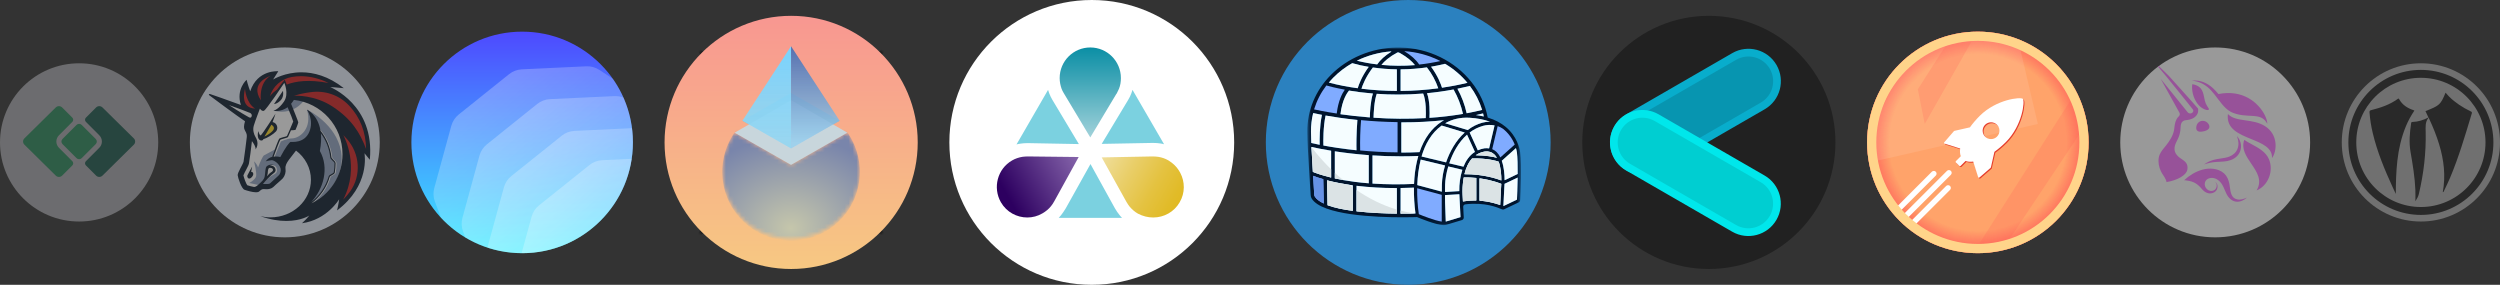 <svg width="632" height="72" viewBox="0 0 632 72" fill="none" xmlns="http://www.w3.org/2000/svg">
<rect x="0" y="0" width="632" height="72" fill="#333333" stroke="none"/>
<g opacity="0.3">
<circle cx="20" cy="36" r="20" fill="#F3F3FA"/>
<path d="M25.095 37.363L21.707 40.764C21.569 40.903 21.492 41.09 21.492 41.286C21.492 41.481 21.569 41.669 21.707 41.808L24.296 44.401C24.511 44.61 24.799 44.727 25.098 44.727C25.398 44.727 25.686 44.61 25.9 44.401L33.836 36.568C33.941 36.465 34.024 36.342 34.081 36.206C34.138 36.07 34.167 35.924 34.167 35.777C34.167 35.63 34.138 35.484 34.081 35.348C34.024 35.212 33.941 35.089 33.836 34.985L25.901 27.16C25.687 26.951 25.399 26.833 25.099 26.833C24.799 26.833 24.512 26.951 24.297 27.16L21.708 29.753C21.57 29.891 21.493 30.079 21.493 30.275C21.493 30.47 21.57 30.658 21.708 30.797L25.096 34.197C25.306 34.404 25.472 34.651 25.586 34.922C25.699 35.194 25.758 35.486 25.758 35.781C25.758 36.075 25.699 36.367 25.585 36.638C25.472 36.91 25.305 37.157 25.095 37.363Z" fill="#0A6E5C"/>
<path d="M14.906 37.363L18.295 40.764C18.433 40.903 18.51 41.09 18.51 41.286C18.51 41.481 18.433 41.669 18.295 41.808L15.706 44.401C15.491 44.61 15.203 44.727 14.904 44.727C14.604 44.727 14.316 44.61 14.102 44.401L6.164 36.568C6.059 36.465 5.976 36.342 5.919 36.206C5.863 36.07 5.833 35.924 5.833 35.777C5.833 35.63 5.863 35.484 5.919 35.348C5.976 35.212 6.059 35.089 6.164 34.985L14.101 27.16C14.316 26.951 14.604 26.833 14.903 26.833C15.203 26.833 15.491 26.951 15.705 27.16L18.294 29.753C18.432 29.891 18.51 30.079 18.51 30.275C18.51 30.47 18.432 30.658 18.294 30.797L14.906 34.198C14.697 34.404 14.53 34.651 14.417 34.923C14.303 35.194 14.245 35.486 14.245 35.781C14.245 36.075 14.303 36.367 14.417 36.638C14.53 36.91 14.697 37.157 14.906 37.363Z" fill="#21BF73"/>
<path d="M15.795 36.427C15.624 36.256 15.527 36.023 15.527 35.78C15.527 35.538 15.624 35.305 15.795 35.133L19.354 31.575C19.526 31.403 19.758 31.307 20.001 31.307C20.244 31.307 20.477 31.403 20.648 31.575L24.207 35.133C24.378 35.305 24.475 35.538 24.475 35.78C24.475 36.023 24.378 36.256 24.207 36.427L20.648 39.986C20.476 40.157 20.243 40.254 20.001 40.254C19.758 40.254 19.525 40.157 19.354 39.986L15.795 36.427Z" fill="#21BF73"/>
</g>
<g opacity="0.5">
<circle cx="72" cy="36" r="24" fill="#EAF2FE"/>
<path d="M62.509 39.176L63.586 31.054L54.225 24.55L62.778 27.448L64.799 24.348L72.173 19.764L88.438 28.729L89.28 42.411L82.04 52.487L76.315 53.364L79.278 47.938V42.714L77.123 38.637L74.934 37.188L71.567 40.659V44.332L68.941 46.792L65.607 47.197L64.125 48.039L61.701 47.264L60.69 43.624L62.509 41.063V39.176Z" fill="white"/>
<path d="M77.46 24.482C75.675 24.112 73.722 24.213 73.722 24.213C73.722 24.213 73.083 27.178 69.109 27.953C69.143 27.953 74.362 29.74 77.46 24.482Z" fill="#94A6C3"/>
<path d="M79.076 51.375C81.232 49.69 82.848 47.365 83.589 44.736C83.623 44.635 83.926 44.467 84.128 44.332C84.464 44.13 84.801 43.961 84.868 43.691C85.003 42.916 85.07 42.108 85.07 41.299C85.07 40.995 84.767 40.692 84.464 40.389C84.229 40.187 83.993 39.951 83.993 39.782C83.656 36.715 82.242 33.851 79.986 31.762L79.75 31.997C81.939 34.053 83.353 36.85 83.656 39.816C83.69 40.086 83.959 40.355 84.229 40.625C84.464 40.827 84.734 41.13 84.734 41.265C84.734 42.04 84.666 42.815 84.532 43.59C84.498 43.725 84.195 43.86 83.959 43.995C83.623 44.163 83.319 44.332 83.252 44.601C82.444 47.466 80.592 49.96 78.134 51.577C78.571 50.634 79.952 47.567 80.693 46.017L80.558 41.029L76.281 36.884L73.857 37.221L71.197 41.535C71.197 41.535 72.443 43.119 70.692 44.972C68.974 46.792 67.627 47.196 67.627 47.196L66.381 46.522C66.752 46.05 67.493 45.343 68.065 44.871C69.042 44.062 70.018 43.995 70.018 43.119C70.052 41.299 68.099 41.804 68.099 41.804L67.392 42.478L67.089 44.972L65.607 46.826L65.439 46.792L63.014 46.253C63.014 46.253 64.496 45.478 64.731 44.601C64.967 43.759 64.26 40.962 64.226 40.793C64.26 40.827 64.933 41.4 65.237 42.343C65.775 40.861 66.483 39.445 66.684 39.31C66.886 39.176 69.614 37.727 69.614 37.727L68.705 40.119L69.378 39.748L70.995 35.772C70.995 35.772 72.577 34.997 73.756 34.997C75.877 34.963 79.009 32.368 77.595 27.718C77.999 27.886 85.003 31.391 86.215 38.266C87.124 43.557 84.128 48.511 79.076 51.375Z" fill="#94A6C3"/>
<path d="M71.062 25.224C71.836 24.314 71.533 22.966 71.533 22.966L69.277 26.302C69.243 26.302 70.085 26.336 71.062 25.224Z" fill="#0A192B"/>
<path d="M63.485 43.456L63.755 42.108C63.755 42.108 62.643 44.062 62.542 44.332C62.441 44.635 62.61 45.175 63.047 45.141C63.485 45.107 64.024 44.467 64.024 43.995C64.024 43.389 63.485 43.456 63.485 43.456Z" fill="#0A192B"/>
<path d="M83.488 22.022C83.488 22.022 85.171 22.09 86.922 22.292C82.983 19.192 79.245 18.282 76.214 18.282C72.039 18.282 69.21 20 69.042 20.101L70.355 18.012C70.355 18.012 65.102 17.506 63.25 23.067C62.778 21.887 62.34 20.169 62.34 20.169C62.34 20.169 59.613 22.561 60.892 26.538C57.761 25.392 53.282 23.808 53.114 23.775C52.878 23.741 52.811 23.842 52.811 23.842C52.811 23.842 52.743 23.943 52.946 24.112C53.316 24.415 60.387 29.639 61.936 30.65C61.6 31.863 61.6 32.436 61.936 33.009C62.408 33.784 62.441 34.188 62.374 34.761C62.307 35.334 61.701 40.288 61.566 40.895C61.431 41.501 60.017 43.658 60.084 44.298C60.152 44.939 61.027 47.668 61.802 47.972C62.374 48.174 63.788 48.612 64.731 48.612C65.068 48.612 65.371 48.544 65.506 48.41C66.078 47.904 66.247 47.803 66.651 47.803C66.684 47.803 66.718 47.803 66.752 47.803C66.92 47.803 67.122 47.837 67.358 47.837C67.897 47.837 68.604 47.736 69.109 47.264C69.85 46.523 71.129 45.511 71.534 45.04C72.039 44.399 72.308 43.523 72.173 42.647C72.072 41.838 72.51 41.13 73.015 40.423C73.655 39.58 74.834 38.064 74.834 38.064C77.157 39.816 78.605 42.478 78.605 45.444C78.605 50.701 74.025 54.947 68.368 54.947C67.493 54.947 66.651 54.846 65.809 54.644C68.402 55.554 70.591 55.858 72.375 55.858C76.18 55.858 78.201 54.476 78.201 54.476C78.201 54.476 77.494 55.386 76.349 56.43C76.382 56.43 76.382 56.43 76.382 56.43C82.68 55.554 85.744 50.364 85.744 50.364C85.744 50.364 85.508 52.049 85.205 53.195C93.59 46.893 92.176 39.007 92.142 38.738C92.209 38.839 93.051 39.85 93.489 40.389C94.836 26.505 83.488 22.022 83.488 22.022ZM70.591 44.197C70.456 44.366 69.883 44.871 69.479 45.242C69.075 45.613 68.638 45.983 68.301 46.32C68.166 46.455 67.897 46.523 67.493 46.523C67.358 46.523 67.223 46.523 67.122 46.523C67.055 46.523 66.987 46.523 66.92 46.523C66.853 46.523 66.819 46.523 66.785 46.523C66.684 46.523 66.583 46.523 66.482 46.523C66.987 45.849 68.469 44.298 68.974 43.961C69.58 43.557 69.883 43.152 69.513 42.445C69.143 41.737 68.166 41.906 68.166 41.906C68.166 41.906 68.739 41.67 69.244 41.67C68.604 41.501 67.796 41.67 67.425 42.04C67.021 42.411 67.088 43.725 66.92 44.568C66.752 45.444 66.179 45.882 65.304 46.691C64.832 47.129 64.496 47.264 64.226 47.264C63.654 47.163 62.98 46.994 62.509 46.826C62.172 46.388 61.667 44.939 61.532 44.332C61.633 43.995 62.037 43.287 62.239 42.883C62.644 42.108 62.879 41.67 62.947 41.265C63.081 40.692 63.519 37.154 63.687 35.671C64.125 36.244 64.731 37.188 64.597 37.794C65.573 36.412 64.866 35.064 64.529 34.525C64.226 33.986 63.822 32.907 64.159 31.762C64.496 30.616 65.708 27.448 65.708 27.448C65.708 27.448 66.112 28.156 66.684 28.021C67.257 27.886 71.87 20.944 71.87 20.944C71.87 20.944 73.116 23.674 71.803 25.662C70.456 27.65 69.143 28.021 69.143 28.021C69.143 28.021 70.995 28.358 72.712 27.111C73.419 28.762 74.093 30.481 74.126 30.717C74.025 30.953 72.678 34.188 72.544 34.39C72.476 34.458 72.005 34.593 71.668 34.66C71.096 34.828 70.759 34.93 70.624 35.031C70.388 35.233 69.311 38.199 68.806 39.648C68.2 39.816 67.594 40.153 67.156 40.827C67.392 40.659 68.132 40.557 68.671 40.49C69.143 40.456 70.591 41.231 70.961 42.681C70.961 42.714 70.961 42.714 70.961 42.748C71.028 43.287 70.86 43.793 70.591 44.197ZM67.425 44.602C67.728 44.163 67.695 43.422 67.728 43.186C67.762 42.95 67.829 42.512 68.099 42.445C68.368 42.377 69.008 42.478 69.008 42.95C69.008 43.388 68.537 43.489 68.2 43.793C67.964 44.029 67.493 44.534 67.425 44.602ZM80.861 38.165C81.198 36.446 81.232 34.963 81.131 33.75C82.444 35.502 83.252 37.626 83.488 39.816C83.521 40.086 83.791 40.355 84.06 40.625C84.296 40.827 84.565 41.097 84.565 41.265C84.565 42.04 84.498 42.815 84.363 43.591C84.33 43.692 84.026 43.86 83.791 43.995C83.454 44.163 83.151 44.332 83.084 44.602C82.343 47.197 80.76 49.488 78.639 51.106C81.77 47.837 83.286 42.445 80.861 38.165ZM78.74 51.409C80.928 49.724 82.612 47.365 83.353 44.703C83.387 44.602 83.69 44.433 83.892 44.298C84.229 44.13 84.565 43.928 84.633 43.658C84.767 42.883 84.835 42.074 84.835 41.265C84.835 40.962 84.532 40.659 84.229 40.355C84.06 40.153 83.791 39.917 83.791 39.749C83.521 37.289 82.545 34.963 81.029 33.042C80.356 28.998 77.662 27.751 77.595 27.718C77.662 27.819 79.413 30.346 78.201 33.312C76.955 36.311 73.756 35.839 73.487 35.873C73.217 35.873 72.173 37.221 70.86 39.715C70.692 39.648 69.984 39.479 69.176 39.614C69.782 37.929 70.692 35.536 70.86 35.334C70.927 35.267 71.432 35.132 71.769 35.031C72.409 34.862 72.712 34.761 72.813 34.626C72.88 34.525 73.217 33.75 73.554 32.941C73.857 32.941 74.632 32.874 74.699 32.84C74.766 32.773 75.406 31.121 75.406 30.919C75.406 30.751 74.093 27.482 73.588 26.235C73.823 25.965 74.059 25.628 74.295 25.258C81.198 25.999 86.586 31.863 86.586 38.974C86.586 44.433 83.387 49.185 78.74 51.409Z" fill="#0A192B"/>
<path d="M69.782 33.211C70.422 32.469 70.086 31.087 68.907 30.852C69.21 30.144 69.648 28.729 69.648 28.729C69.648 28.729 66.213 34.121 65.91 34.222C65.607 34.323 65.304 33.143 65.304 33.143C64.664 35.603 66.381 35.94 66.584 35.165C67.526 34.929 69.143 33.918 69.782 33.211Z" fill="#0A192B"/>
<path d="M66.853 34.525L68.604 31.526C68.604 31.526 69.614 32.032 69.109 32.84C68.469 33.784 66.853 34.525 66.853 34.525Z" fill="#FFD923"/>
<path d="M88.505 48.41C88 49.084 87.427 49.791 86.754 50.466C91.098 42.108 86.956 34.458 86.787 34.154C87.091 34.458 87.394 34.795 87.663 35.098C90.997 38.805 91.401 44.366 88.505 48.41Z" fill="#D82122"/>
<path d="M92.546 37.659C91.031 33.582 88.876 30.11 84.128 26.976C79.548 23.943 74.632 24.179 74.362 24.213C74.329 24.213 74.295 24.213 74.295 24.213C74.463 24.145 74.632 24.112 74.8 24.078C75.844 23.741 77.191 23.471 78.538 23.303C82.107 22.797 85.71 24.011 88.168 26.606C88.202 26.639 88.202 26.639 88.236 26.673C91.031 29.639 92.479 33.346 92.546 37.659Z" fill="#D82122"/>
<path d="M83.05 20.978C78.033 20.034 74.8 20.506 72.476 21.382C72.409 21.113 72.173 20.573 71.971 20.135C71.264 20.978 70.523 21.989 70.052 22.629C68.772 23.505 68.233 24.348 68.233 24.348C68.974 21.82 71.129 19.933 73.756 19.461C74.497 19.326 75.305 19.259 76.18 19.259C78.504 19.293 80.828 19.866 83.05 20.978Z" fill="#D82122"/>
<path d="M64.496 27.448C60.556 27.313 61.869 22.73 61.937 22.46C61.937 22.494 62.206 26.066 64.496 27.448Z" fill="#D82122"/>
<path d="M68.368 19.191C65.337 21.011 65.943 25.359 65.943 25.359C63.047 20.944 68.132 19.293 68.368 19.191Z" fill="#D82122"/>
<path d="M63.384 28.661C63.586 28.83 63.788 29.133 63.553 29.571C63.418 29.807 63.216 29.773 62.913 29.639C62.509 29.436 60.084 28.021 57.895 26.572C60.387 27.448 62.913 28.392 63.317 28.594C63.317 28.594 63.35 28.628 63.384 28.661Z" fill="white"/>
</g>
<path d="M132 64C147.464 64 160 51.464 160 36C160 20.536 147.464 8 132 8C116.536 8 104 20.536 104 36C104 51.464 116.536 64 132 64Z" fill="url(#paint0_linear_3031_1365)"/>
<path opacity="0.25" fill-rule="evenodd" clip-rule="evenodd" d="M132 64C147.464 64 160 51.464 160 36C160 30.006 158.117 24.452 154.909 19.897L151.521 17.671C150.54 17.027 149.38 16.709 148.208 16.764L131.917 17.531C130.745 17.586 129.62 18.011 128.704 18.745L115.975 28.94C115.059 29.674 114.399 30.679 114.089 31.812L109.784 47.541C109.474 48.674 109.53 49.875 109.945 50.973L111.49 55.062C116.602 60.56 123.899 64 132 64Z" fill="url(#paint1_linear_3031_1365)"/>
<path opacity="0.25" fill-rule="evenodd" clip-rule="evenodd" d="M132 64C147.464 64 160 51.464 160 36C160 31.968 159.148 28.135 157.614 24.672C156.89 24.389 156.112 24.259 155.327 24.296L139.037 25.062C137.865 25.118 136.74 25.543 135.823 26.277L123.095 36.472C122.179 37.206 121.518 38.211 121.209 39.343L116.904 55.073C116.594 56.205 116.65 57.407 117.065 58.505L117.648 60.047C121.845 62.557 126.754 64 132 64Z" fill="url(#paint2_linear_3031_1365)"/>
<path opacity="0.25" fill-rule="evenodd" clip-rule="evenodd" d="M132 64C147.464 64 160 51.464 160 36C160 34.782 159.922 33.583 159.772 32.407L145.214 33.092C144.041 33.147 142.916 33.572 142 34.306L129.271 44.501C128.355 45.235 127.695 46.24 127.385 47.372L123.219 62.595C125.981 63.507 128.933 64 132 64Z" fill="url(#paint3_linear_3031_1365)"/>
<path opacity="0.25" fill-rule="evenodd" clip-rule="evenodd" d="M159.694 40.151C157.689 53.647 146.053 64 132 64C131.954 64 131.909 64 131.863 63.999L134.385 54.784C134.695 53.652 135.355 52.647 136.271 51.913L149 41.718C149.916 40.983 151.041 40.559 152.214 40.503L159.694 40.151Z" fill="url(#paint4_linear_3031_1365)"/>
<mask id="mask0_3031_1365" style="mask-type:luminance" maskUnits="userSpaceOnUse" x="168" y="4" width="64" height="64">
<path d="M200 4C217.664 4 232 18.336 232 36C232 53.664 217.664 68 200 68C182.336 68 168 53.664 168 36C168 18.336 182.336 4 200 4Z" fill="white"/>
</mask>
<g mask="url(#mask0_3031_1365)">
<path d="M168 4L232 68M232 4L168 68" stroke="black" stroke-miterlimit="22.926"/>
</g>
<path d="M200 4C217.664 4 232 18.336 232 36C232 53.664 217.664 68 200 68C182.336 68 168 53.664 168 36C168 18.336 182.336 4 200 4Z" fill="url(#paint5_linear_3031_1365)"/>
<mask id="mask1_3031_1365" style="mask-type:luminance" maskUnits="userSpaceOnUse" x="182" y="33" width="36" height="28">
<path d="M199.974 41.683L185.715 33.542L185.331 34.131C180.954 40.864 181.926 49.67 187.686 55.328C194.47 61.984 205.478 61.984 212.262 55.328C218.022 49.67 218.995 40.864 214.618 34.131L214.234 33.542L199.974 41.683Z" fill="white"/>
</mask>
<g mask="url(#mask1_3031_1365)">
<path d="M199.974 60.832C209.574 60.832 217.357 53.05 217.357 43.45C217.357 33.849 209.574 26.067 199.974 26.067C190.374 26.067 182.592 33.849 182.592 43.45C182.592 53.05 190.374 60.832 199.974 60.832Z" fill="url(#paint6_radial_3031_1365)"/>
</g>
<path d="M199.974 23.507L187.686 30.521L199.974 37.536L212.262 30.521L199.974 23.507Z" fill="url(#paint7_radial_3031_1365)"/>
<path d="M200 25.325L185.715 33.543L199.974 41.683L214.208 33.543L200 25.325Z" fill="url(#paint8_radial_3031_1365)"/>
<path d="M199.974 11.68L187.686 30.521L199.974 37.536V11.68Z" fill="url(#paint9_linear_3031_1365)"/>
<path d="M199.974 37.536L212.262 30.521L199.974 11.68V37.536Z" fill="url(#paint10_linear_3031_1365)"/>
<circle cx="276" cy="36" r="36" fill="white"/>
<path d="M282.98 54.308C282.595 53.827 282.21 53.298 281.922 52.769L281.778 52.529L275.672 41.471L269.47 52.577L269.326 52.817C268.989 53.346 268.653 53.875 268.268 54.356C268.076 54.596 267.835 54.837 267.643 55.077H283.653C283.412 54.837 283.172 54.596 282.98 54.308Z" fill="#7BD1E0"/>
<path d="M259.711 36.183H259.759H259.807H260.047L272.739 36.423L266.201 25.51L266.057 25.269C265.72 24.74 265.48 24.163 265.239 23.587C265.143 23.298 265.047 23.01 264.951 22.721L256.97 36.519C257.259 36.423 257.547 36.375 257.884 36.327C258.461 36.231 259.086 36.183 259.711 36.183Z" fill="#7BD1E0"/>
<path d="M285.191 25.269L285.047 25.51L278.509 36.375L291.201 36.135H291.441H291.489H291.537H291.586C292.211 36.135 292.836 36.183 293.412 36.279C293.701 36.327 293.989 36.375 294.278 36.471L286.297 22.721C286.201 23.01 286.105 23.298 286.009 23.587C285.816 24.163 285.528 24.692 285.191 25.269Z" fill="#7BD1E0"/>
<path d="M268.941 23.587L269.085 23.827L275.624 34.74L282.162 23.827L282.307 23.635L282.883 22.433C283.22 21.615 283.364 20.702 283.364 19.74C283.364 15.462 279.903 12 275.624 12C271.345 12 267.883 15.462 267.883 19.74C267.883 20.702 268.076 21.615 268.364 22.433C268.508 22.817 268.701 23.202 268.941 23.587Z" fill="url(#paint11_linear_3031_1365)"/>
<path d="M291.537 54.981C294.23 54.981 296.826 53.587 298.22 51.135C299.614 48.779 299.566 45.943 298.364 43.683L298.028 43.106C297.403 42.097 296.489 41.231 295.384 40.558C294.566 40.078 293.701 39.789 292.787 39.645C292.355 39.597 291.922 39.549 291.489 39.549H291.249L278.509 39.789L284.711 50.943L284.855 51.183C285.047 51.568 285.336 51.904 285.576 52.241C286.153 52.914 286.826 53.539 287.691 54.02C288.893 54.645 290.191 54.981 291.537 54.981Z" fill="url(#paint12_linear_3031_1365)"/>
<path d="M259.999 39.549H259.758C259.326 39.549 258.893 39.597 258.46 39.645C257.595 39.789 256.681 40.078 255.864 40.558C252.162 42.674 250.912 47.433 253.028 51.135C254.47 53.635 257.066 54.981 259.71 54.981C261.008 54.981 262.355 54.645 263.556 53.924C264.374 53.443 265.095 52.866 265.672 52.145C265.96 51.808 266.201 51.424 266.393 51.087L266.537 50.847L272.691 39.693L259.999 39.549Z" fill="url(#paint13_linear_3031_1365)"/>
<g opacity="0.3">
<circle cx="612" cy="36" r="20" fill="white"/>
<path fill-rule="evenodd" clip-rule="evenodd" d="M612 52.333C621.021 52.333 628.333 45.021 628.333 36C628.333 26.979 621.021 19.667 612 19.667C602.979 19.667 595.667 26.979 595.667 36C595.667 45.021 602.979 52.333 612 52.333ZM612 54.333C622.125 54.333 630.333 46.125 630.333 36C630.333 25.875 622.125 17.667 612 17.667C601.875 17.667 593.667 25.875 593.667 36C593.667 46.125 601.875 54.333 612 54.333Z" fill="#121212"/>
<path d="M613.903 29.692C613.655 29.157 613.407 28.622 613.158 28.087C616.733 26.69 616.998 26.451 618.234 23.427C618.558 23.787 618.831 24.121 619.138 24.424C620.724 25.996 622.578 27.182 624.581 28.147C624.822 28.263 624.97 28.344 624.869 28.681C623.204 34.192 621.589 39.72 619.341 45.032C618.88 46.121 618.349 47.18 617.843 48.249C617.783 48.375 617.772 48.57 617.532 48.571C618.293 44.474 617.825 40.47 616.628 36.531C615.95 34.3 615.082 32.136 614.091 30.024C614.05 29.937 614.032 29.816 613.905 29.792C613.906 29.759 613.905 29.724 613.903 29.69V29.692Z" fill="#121212"/>
<path d="M610.348 27.966C609.504 29.231 608.771 30.549 608.196 31.951C607.053 34.742 606.387 37.649 606.052 40.641C605.741 43.419 605.665 46.205 605.663 49.031C605.397 48.464 605.128 47.899 604.867 47.331C602.831 42.901 600.965 38.407 599.833 33.646C599.421 31.916 599.133 30.164 599.013 28.384C598.989 28.02 599.118 27.919 599.436 27.838C601.804 27.238 604.112 26.488 606.117 25.025C606.269 24.914 606.377 24.826 606.513 25.077C607.321 26.555 608.647 27.363 610.197 27.869C610.244 27.884 610.283 27.923 610.349 27.967L610.348 27.966Z" fill="#121212"/>
<path d="M613.903 29.692C613.906 29.725 613.908 29.759 613.905 29.793C613.069 30.854 613.184 32.092 613.212 33.331C613.329 38.644 612.711 43.88 611.486 49.046C611.334 49.687 611.005 50.265 610.61 50.859C610.61 49.915 610.643 48.969 610.604 48.026C610.473 44.777 609.931 41.58 609.379 38.381C608.963 35.971 609.18 33.544 609.532 31.135C609.561 30.935 609.643 30.839 609.868 30.832C611.306 30.786 612.638 30.358 613.902 29.692H613.903Z" fill="#141414"/>
</g>
<g opacity="0.5">
<circle cx="560" cy="36" r="24" fill="white"/>
<path fill-rule="evenodd" clip-rule="evenodd" d="M545.546 16.839C545.609 16.791 545.673 16.743 545.737 16.696L548.262 19.162L551.924 23.229L553.751 25.268C553.917 25.456 554.083 25.643 554.25 25.829L554.254 25.834L554.254 25.834C554.693 26.326 555.131 26.817 555.569 27.338L555.669 27.46L555.691 27.649C555.72 27.905 555.705 28.164 555.647 28.415C555.58 28.674 555.462 28.918 555.301 29.132C555.002 29.523 554.606 29.827 554.152 30.015C553.744 30.192 553.312 30.306 552.871 30.354C552.782 30.365 552.69 30.372 552.6 30.379L552.595 30.379L552.58 30.38C552.3 30.391 552.031 30.491 551.812 30.667C551.594 30.842 551.436 31.083 551.364 31.355C551.331 31.49 551.306 31.627 551.29 31.765C551.265 31.973 551.252 32.185 551.237 32.415L551.237 32.418C551.227 32.583 551.216 32.758 551.2 32.946C551.105 33.713 550.884 34.459 550.547 35.153C550.478 35.299 550.407 35.441 550.338 35.58L550.338 35.58C549.968 36.325 549.634 36.997 549.73 37.898C549.805 38.592 550.159 39.057 550.629 39.537C550.852 39.767 551.148 39.962 551.455 40.166L551.456 40.166C552.317 40.736 553.266 41.364 552.953 42.947C552.697 44.23 550.581 45.575 547.606 46.045C547.894 46.001 547.259 44.913 547.188 44.791L547.188 44.791L547.184 44.784C547.104 44.657 547.022 44.533 546.94 44.409L546.934 44.401L546.931 44.395C546.69 44.031 546.45 43.667 546.263 43.265C545.765 42.209 545.535 40.988 545.739 39.831C545.923 38.784 546.612 37.948 547.275 37.142L547.276 37.142C547.384 37.011 547.491 36.88 547.596 36.75C548.483 35.643 549.414 34.192 549.62 32.755C549.638 32.63 549.653 32.494 549.67 32.351L549.67 32.346C549.699 32.091 549.731 31.814 549.781 31.537C549.854 31.057 550.004 30.592 550.224 30.159C550.374 29.875 550.572 29.619 550.809 29.403C550.932 29.288 551.013 29.134 551.04 28.967C551.066 28.801 551.036 28.63 550.954 28.482L546.212 19.913L553.023 28.358C553.101 28.456 553.199 28.535 553.311 28.59C553.422 28.646 553.545 28.676 553.669 28.679C553.794 28.681 553.917 28.657 554.031 28.606C554.145 28.555 554.246 28.48 554.328 28.386C554.414 28.285 554.463 28.157 554.466 28.023C554.47 27.89 554.427 27.76 554.346 27.655C554.034 27.255 553.71 26.849 553.387 26.446L553.372 26.426C553.239 26.26 553.106 26.094 552.975 25.929L551.261 23.798L547.82 19.543L545.546 16.839ZM573.173 31.29L573.166 31.279C573.055 31.072 572.928 30.873 572.788 30.686C572.373 30.122 571.779 29.718 571.104 29.541C570.654 29.424 570.195 29.352 569.731 29.324C569.397 29.3 569.057 29.283 568.714 29.266L568.703 29.265L568.679 29.264C568.553 29.258 568.426 29.252 568.3 29.245C567.33 29.191 566.337 29.091 565.367 28.814C565.125 28.744 564.882 28.669 564.648 28.578C564.527 28.534 564.414 28.486 564.294 28.435C564.174 28.384 564.052 28.326 563.93 28.263C563.474 28.012 563.052 27.704 562.673 27.346C561.985 26.704 561.433 25.981 560.891 25.272L560.891 25.272L560.752 25.09C560.198 24.32 559.603 23.58 558.97 22.873C558.345 22.181 557.607 21.602 556.788 21.161C555.939 20.732 555.017 20.467 554.071 20.382C555.053 20.274 556.046 20.396 556.973 20.737C557.909 21.102 558.764 21.648 559.491 22.343C559.966 22.791 560.411 23.268 560.825 23.772C563.904 23.163 566.401 23.704 568.32 24.753L568.364 24.776C568.975 25.108 569.547 25.508 570.071 25.966C570.154 26.04 570.237 26.113 570.313 26.187C570.722 26.564 571.102 26.971 571.452 27.405L571.478 27.44C572.612 28.882 573.172 30.381 573.173 31.29ZM570.189 26.063C570.235 26.104 570.281 26.146 570.327 26.188C570.272 26.142 570.217 26.09 570.161 26.039L570.157 26.035C570.133 26.012 570.109 25.99 570.084 25.968C570.109 25.99 570.134 26.013 570.159 26.035L570.179 26.054L570.189 26.063ZM563.219 28.824C562.734 32.556 565.996 33.886 569.115 35.157L569.115 35.157C571.849 36.272 574.473 37.342 574.364 39.946C575.576 38.363 576.097 34.062 572.529 31.847C571.016 30.909 569.286 30.661 567.673 30.43L567.673 30.43L567.673 30.429C565.895 30.175 564.26 29.94 563.219 28.824ZM558.343 31.393C559.127 32.78 557.373 33.21 556.55 33.289C555.302 33.411 555.044 32.689 555.288 31.781C555.368 31.456 555.545 31.164 555.796 30.944C556.047 30.724 556.359 30.587 556.69 30.551C557.017 30.521 557.345 30.584 557.637 30.733C557.929 30.882 558.174 31.111 558.343 31.393ZM554.21 21.286C554.995 21.401 555.797 21.715 556.313 22.314C556.83 22.913 557.02 23.693 557.169 24.434C557.189 24.53 557.209 24.627 557.228 24.722L557.228 24.723L557.229 24.724C557.326 25.204 557.424 25.686 557.611 26.139C557.683 26.313 557.776 26.472 557.869 26.631C557.918 26.716 557.968 26.801 558.014 26.888C558.06 26.975 558.121 27.058 558.183 27.141C558.27 27.258 558.358 27.377 558.403 27.507C558.417 27.539 558.422 27.574 558.418 27.609C558.414 27.643 558.401 27.676 558.38 27.704C558.106 28.009 557.367 27.67 557.088 27.534C556.606 27.294 556.174 26.963 555.816 26.559C554.697 25.311 554.119 23.515 554.154 21.879C554.162 21.681 554.18 21.483 554.21 21.286ZM569.122 41.389C567.838 39.503 566.546 37.606 567.347 35.361C567.907 35.748 568.558 36.1 569.23 36.463C570.961 37.4 572.826 38.409 573.6 40.27C574.828 43.212 573.423 46.92 570.464 48.148C571.986 45.594 570.559 43.498 569.122 41.389L569.122 41.389ZM557.183 41.58C557.645 41.23 558.151 40.941 558.687 40.722C559.23 40.503 559.793 40.34 560.368 40.234C560.725 40.166 561.081 40.114 561.431 40.063L561.431 40.063C562.198 39.95 562.934 39.843 563.585 39.579C564.053 39.395 564.484 39.127 564.857 38.788C565.217 38.451 565.493 38.034 565.662 37.57C565.834 37.08 565.905 36.56 565.868 36.041C565.825 35.485 565.699 34.938 565.496 34.418C565.918 34.86 566.226 35.399 566.391 35.989C566.557 36.578 566.575 37.199 566.445 37.798C566.296 38.431 565.976 39.011 565.52 39.472C565.068 39.919 564.523 40.26 563.924 40.471C563.353 40.672 562.757 40.795 562.153 40.836C561.786 40.867 561.426 40.883 561.072 40.9L561.068 40.9L561.06 40.9C560.857 40.91 560.656 40.919 560.456 40.931C559.338 40.978 558.235 41.197 557.183 41.58ZM567.933 50.035L567.984 49.993L568.041 49.948C567.647 50.128 567.236 50.268 566.815 50.368C566.612 50.412 566.406 50.442 566.198 50.457L565.896 50.45C565.798 50.441 565.701 50.427 565.605 50.408C564.091 50.142 563.887 48.618 563.71 47.297C563.671 47.007 563.634 46.727 563.584 46.472C563.491 45.998 563.347 45.536 563.153 45.095C562.938 44.623 562.634 44.197 562.258 43.842C561.878 43.502 561.442 43.232 560.971 43.043C560.52 42.858 560.047 42.736 559.564 42.677C558.626 42.562 557.675 42.636 556.765 42.893C555.888 43.14 555.046 43.501 554.263 43.968C553.5 44.431 552.785 44.969 552.129 45.576C552.18 45.528 552.469 45.579 552.646 45.61C552.701 45.619 552.745 45.627 552.768 45.629C552.98 45.656 553.192 45.688 553.402 45.732C553.819 45.811 554.226 45.938 554.614 46.109C555.178 46.384 555.688 46.758 556.12 47.214C556.212 47.304 556.299 47.398 556.386 47.494C556.578 47.748 556.796 47.981 557.036 48.189C557.097 48.245 557.159 48.299 557.225 48.351C557.578 48.636 558.001 48.82 558.449 48.885C558.768 48.924 559.092 48.891 559.397 48.786C559.547 48.735 559.691 48.667 559.825 48.583C559.96 48.497 560.083 48.392 560.189 48.272C560.388 48.038 560.521 47.755 560.574 47.451C560.629 47.16 560.601 46.859 560.495 46.583C560.393 46.314 560.191 46.096 559.932 45.974C560.155 46.126 560.31 46.358 560.366 46.623C560.417 46.876 560.397 47.139 560.309 47.382C560.228 47.615 560.086 47.821 559.898 47.978C559.808 48.053 559.708 48.114 559.601 48.16C559.493 48.204 559.381 48.235 559.266 48.252C557.917 48.48 556.858 46.871 557.595 45.723C557.876 45.283 558.348 45.056 558.853 44.992C560.089 44.841 561.145 45.656 561.762 46.668C562.028 47.104 562.225 47.575 562.422 48.046C562.545 48.341 562.669 48.635 562.808 48.921C563.342 50.011 564.253 50.976 565.543 51C566.02 51.004 566.49 50.897 566.918 50.687C567.124 50.592 567.322 50.481 567.511 50.356C567.657 50.257 567.793 50.147 567.927 50.039L567.933 50.035ZM556.575 47.706C556.538 47.665 556.502 47.624 556.465 47.583L556.53 47.655L556.575 47.706Z" fill="#FC72FF"/>
</g>
<circle cx="500" cy="36" r="28" fill="#FFA36A"/>
<circle cx="500" cy="36" r="28" fill="url(#paint14_radial_3031_1365)"/>
<path opacity="0.2" d="M498.833 64L523.333 25.5L525.667 28.417L526.25 33.083L506.417 62.833L498.833 64Z" fill="#FF5C59"/>
<path opacity="0.1" d="M515.167 31.333L510.5 11.5C511.472 10.722 505.25 9.167 500 9.167C489.5 9.167 481.917 15.778 479.583 19.083L472.583 34.25L474.333 40.667L515.167 31.333Z" fill="white"/>
<path opacity="0.2" d="M484.833 22.583L493 9.75H498.833L486.583 31.333L484.833 22.583Z" fill="#FF5C59"/>
<path d="M500.697 29.534C499.753 30.477 498.923 31.456 498.226 32.429L494.306 33.315C494.257 33.326 494.211 33.353 494.178 33.392L491.731 36.217C491.636 36.325 491.685 36.498 491.822 36.54L495.762 37.788C495.658 38.531 495.707 39.187 495.923 39.722L494.69 40.955C494.589 41.057 494.589 41.223 494.69 41.324L495.521 42.155C495.623 42.257 495.789 42.257 495.89 42.155L497.124 40.922C497.656 41.139 498.315 41.187 499.057 41.083L500.306 45.024C500.35 45.161 500.52 45.21 500.629 45.115L503.453 42.668C503.491 42.635 503.517 42.591 503.53 42.54L504.417 38.619C505.387 37.921 506.366 37.092 507.312 36.148C511.513 31.947 512.159 25.783 511.61 25.235C511.062 24.687 504.898 25.335 500.697 29.534ZM505.069 34.778C504.24 35.607 502.894 35.607 502.065 34.778C501.236 33.949 501.236 32.603 502.065 31.775C502.894 30.946 504.24 30.946 505.069 31.775C505.897 32.603 505.897 33.949 505.069 34.778Z" fill="#E43B2A"/>
<path d="M500.467 29.298C499.524 30.242 498.693 31.221 497.997 32.193L494.076 33.08C494.027 33.091 493.981 33.117 493.948 33.157L491.501 35.981C491.406 36.09 491.455 36.262 491.592 36.304L495.532 37.553C495.429 38.295 495.477 38.952 495.694 39.486L494.461 40.72C494.359 40.821 494.359 40.987 494.461 41.089L495.292 41.92C495.393 42.021 495.559 42.021 495.661 41.92L496.894 40.687C497.426 40.903 498.085 40.952 498.828 40.848L500.076 44.788C500.12 44.925 500.291 44.974 500.399 44.879L503.223 42.432C503.261 42.399 503.287 42.355 503.301 42.304L504.187 38.384C505.157 37.685 506.136 36.856 507.082 35.913C511.283 31.712 511.929 25.548 511.381 25C510.833 24.451 504.669 25.099 500.467 29.298ZM504.839 34.543C504.01 35.371 502.664 35.371 501.835 34.543C501.007 33.714 501.007 32.368 501.835 31.539C502.664 30.71 504.01 30.71 504.839 31.539C505.668 32.368 505.668 33.714 504.839 34.543Z" fill="white"/>
<path d="M493.183 43.195C492.911 42.923 492.469 42.923 492.197 43.195L480.802 54.59C481.127 54.921 481.461 55.246 481.804 55.56L493.183 44.181C493.455 43.909 493.455 43.467 493.183 43.195Z" fill="white"/>
<path d="M492.971 47.016C492.699 46.744 492.257 46.744 491.985 47.016L482.674 56.327C483.032 56.628 483.397 56.922 483.77 57.202L492.971 48.002C493.243 47.73 493.243 47.288 492.971 47.016Z" fill="white"/>
<path d="M489.362 43.409C489.09 43.137 488.648 43.137 488.376 43.409L479.103 52.683C479.397 53.045 479.697 53.401 480.009 53.748L489.362 44.395C489.634 44.123 489.634 43.681 489.362 43.409Z" fill="white"/>
<path fill-rule="evenodd" clip-rule="evenodd" d="M500 61.667C514.175 61.667 525.667 50.175 525.667 36C525.667 21.825 514.175 10.333 500 10.333C485.825 10.333 474.333 21.825 474.333 36C474.333 50.175 485.825 61.667 500 61.667ZM500 64C515.464 64 528 51.464 528 36C528 20.536 515.464 8 500 8C484.536 8 472 20.536 472 36C472 51.464 484.536 64 500 64Z" fill="#FFD48A"/>
<circle cx="432" cy="36" r="32" fill="#212121"/>
<path fill-rule="evenodd" clip-rule="evenodd" d="M448.263 16.919C446.269 13.466 441.854 12.283 438.401 14.277L411.605 29.747C408.152 31.741 406.969 36.156 408.962 39.609C410.956 43.062 415.371 44.246 418.824 42.252L445.62 26.781C449.073 24.788 450.256 20.372 448.263 16.919Z" fill="#0795B0"/>
<path fill-rule="evenodd" clip-rule="evenodd" d="M449.108 16.431C446.845 12.511 441.832 11.168 437.912 13.431L411.117 28.902C407.197 31.165 405.853 36.178 408.117 40.098C410.38 44.018 415.392 45.361 419.313 43.098L446.108 27.627C450.028 25.364 451.371 20.351 449.108 16.431ZM438.889 15.122C441.875 13.398 445.693 14.421 447.417 17.408C449.141 20.394 448.118 24.212 445.132 25.936L418.336 41.406C415.35 43.13 411.532 42.107 409.808 39.121C408.084 36.135 409.107 32.317 412.093 30.593L438.889 15.122Z" fill="#08ADCC"/>
<path fill-rule="evenodd" clip-rule="evenodd" d="M448.244 55.081C446.25 58.534 441.835 59.717 438.382 57.723L411.586 42.253C408.133 40.259 406.95 35.844 408.944 32.391C410.937 28.938 415.353 27.754 418.806 29.748L445.601 45.219C449.054 47.212 450.238 51.628 448.244 55.081Z" fill="#00CED1"/>
<path fill-rule="evenodd" clip-rule="evenodd" d="M449.09 55.569C446.826 59.489 441.814 60.832 437.894 58.569L411.098 43.098C407.178 40.835 405.835 35.822 408.098 31.902C410.361 27.982 415.374 26.639 419.294 28.902L446.09 44.373C450.01 46.636 451.353 51.649 449.09 55.569ZM438.87 56.878C441.856 58.602 445.674 57.578 447.398 54.592C449.122 51.606 448.099 47.788 445.113 46.064L418.317 30.594C415.331 28.87 411.513 29.893 409.789 32.879C408.065 35.865 409.088 39.683 412.074 41.407L438.87 56.878Z" fill="#00E7EB"/>
<circle cx="356" cy="36" r="36" fill="#2B81BF"/>
<mask id="mask2_3031_1365" style="mask-type:luminance" maskUnits="userSpaceOnUse" x="330" y="12" width="55" height="45">
<path d="M384.5 12H330.5V56.916H384.5V12Z" fill="white"/>
</mask>
<g mask="url(#mask2_3031_1365)">
<path d="M384.284 38.442C384.18 37.567 383.49 34.404 380.605 32.053C379.479 31.124 378.008 30.294 376.095 29.719C375.478 26.416 374.053 23.316 371.948 20.694C367.833 15.521 361.268 12.13 353.856 12.012L353.838 12V12.012C353.575 12.012 353.311 12.012 353.047 12.012V12L353.035 12.012C346.729 12.123 340.702 14.639 336.436 18.954C332.533 22.902 330.426 28.004 330.5 33.321C330.551 36.638 330.613 37.655 331.022 44.304C331.108 45.698 331.209 47.337 331.328 49.297C331.343 49.612 331.434 49.918 331.594 50.189C334.174 54.403 347.796 54.932 354.452 54.932C356.508 54.932 357.973 54.888 358.224 54.875C358.793 55.115 362.941 56.841 364.877 56.915C365.158 56.924 365.438 56.888 365.707 56.806L369.571 55.635C369.712 55.592 369.833 55.504 369.917 55.384C370.001 55.264 370.043 55.12 370.035 54.974L369.899 52.28C369.892 52.13 369.943 51.982 370.041 51.867C370.138 51.751 370.276 51.677 370.426 51.659C375.441 51.057 378.586 52.465 379.726 52.927C379.811 52.96 379.901 52.976 379.992 52.973C380.083 52.97 380.172 52.949 380.254 52.91L383.925 51.157C384.032 51.106 384.122 51.027 384.187 50.929C384.252 50.831 384.289 50.717 384.295 50.6C384.392 48.796 384.713 41.808 384.284 38.442ZM378.403 39.889C377.442 39.626 375.675 39.275 373.069 39.246C373.767 38.757 374.568 38.434 375.41 38.303C376.396 38.202 377.175 38.46 377.806 39.087C378.042 39.327 378.247 39.597 378.414 39.89L378.403 39.889ZM377.828 31.713L376.448 37.524C376.071 37.463 375.687 37.453 375.307 37.494H375.285C374.698 37.589 374.127 37.762 373.587 38.008L371.529 33.5C372.54 32.726 373.69 32.152 374.917 31.81C375.866 31.546 376.863 31.51 377.828 31.706V31.713ZM342.922 37.991C339.472 37.635 336.618 37.177 334.556 36.792C334.524 35.696 334.479 32.16 335.108 29.209C337.079 29.56 339.839 29.985 343.149 30.327C342.863 34.021 342.892 36.869 342.922 37.985V37.991ZM338.868 28.882C339.287 25.221 340.593 23.412 341.027 22.899C342.744 23.184 344.78 23.459 347.079 23.648C346.443 25.604 346.318 28.521 346.295 29.693C343.489 29.471 340.973 29.176 338.868 28.876V28.882ZM344.176 22.426C344.442 21.581 345.243 19.421 347.064 17.059C349.075 17.345 351.101 17.501 353.131 17.529V22.993C350.138 22.98 347.147 22.791 344.176 22.426ZM347.232 29.756C347.256 28.613 347.385 25.527 348.045 23.716C349.731 23.839 351.544 23.905 353.466 23.905C355.462 23.905 357.572 23.829 359.777 23.647C360.583 25.527 360.487 28.741 360.425 29.854C356.03 30.096 351.623 30.063 347.232 29.756ZM360.724 17.037C361.971 18.625 362.942 20.411 363.594 22.32C360.436 22.743 357.254 22.968 354.068 22.993V17.529C356.295 17.519 358.519 17.355 360.724 17.037ZM360.751 23.564C362.909 23.36 365.157 23.052 367.466 22.62C368.556 24.553 369.358 26.634 369.846 28.797C367.039 29.275 364.208 29.608 361.367 29.795C361.433 28.586 361.497 25.593 360.751 23.561V23.564ZM354.255 30.935H354.733C358.182 30.94 361.629 30.758 365.058 30.39C364.871 30.495 364.688 30.603 364.506 30.719C361.943 32.365 360.038 34.994 358.853 38.466C357.283 38.538 355.746 38.572 354.255 38.574V30.935ZM364.452 31.741L370.285 33.5C368.067 35.495 366.502 38.292 365.566 41.051L359.366 39.56C360.26 36.498 361.818 33.633 364.452 31.734V31.741ZM370.866 34.048L372.86 38.405C371.463 39.287 370.551 40.66 369.962 42.147L366.364 41.297C367.232 38.717 368.678 35.977 370.866 34.041V34.048ZM376.667 30.775C376.001 30.769 375.338 30.855 374.696 31.031C373.367 31.403 372.124 32.031 371.036 32.879L365.344 31.159C367.135 30.119 369.242 29.638 371.463 29.763C373.533 29.878 375.245 30.244 376.667 30.768V30.775ZM375.102 29.446C374.439 29.291 373.768 29.172 373.091 29.09C373.708 28.957 374.316 28.819 374.925 28.669C374.996 28.932 375.053 29.19 375.102 29.446ZM374.681 27.787C373.377 28.107 372.072 28.386 370.765 28.625C370.286 26.461 369.502 24.376 368.437 22.431C369.474 22.224 370.531 21.986 371.588 21.726C372.965 23.554 374.013 25.607 374.686 27.792L374.681 27.787ZM370.962 20.932C368.767 21.463 366.618 21.87 364.533 22.178C364.27 21.318 363.513 19.229 361.768 16.863C362.918 16.669 364.097 16.423 365.305 16.126C367.457 17.391 369.372 19.019 370.967 20.937L370.962 20.932ZM353.198 13.3C353.274 13.259 353.358 13.238 353.444 13.238C353.53 13.238 353.615 13.259 353.691 13.3C355.79 14.435 357.007 15.563 357.702 16.46C354.881 16.694 352.045 16.674 349.228 16.401C349.935 15.511 351.143 14.408 353.198 13.3ZM351.663 12.993C351.674 12.992 351.686 12.995 351.695 13.002C351.705 13.008 351.712 13.018 351.715 13.029C351.718 13.04 351.718 13.052 351.714 13.063C351.71 13.073 351.702 13.083 351.692 13.088C350.122 14.062 348.935 15.133 348.153 16.283C346.423 16.08 344.708 15.765 343.018 15.342C345.722 14.013 348.657 13.215 351.663 12.993ZM337.089 19.595C338.499 18.174 340.099 16.953 341.843 15.966C343.212 16.363 344.604 16.675 346.012 16.9C344.196 19.374 343.454 21.541 343.232 22.305C340.771 21.983 338.332 21.505 335.931 20.875C336.298 20.436 336.68 20.008 337.089 19.595ZM331.421 33.306C331.399 31.713 331.584 30.124 331.971 28.579C332.304 28.655 333.065 28.824 334.189 29.033C333.573 31.942 333.585 35.289 333.617 36.606C332.666 36.414 331.949 36.255 331.49 36.147C331.453 35.26 331.436 34.412 331.419 33.306H331.421ZM331.53 37.142C332.483 37.361 334.196 37.724 336.512 38.102V44.882C333.994 44.275 332.459 43.685 331.89 43.452C331.7 40.348 331.591 38.577 331.527 37.142H331.53ZM341.995 46.86V53.303C339.605 52.986 337.365 52.529 335.613 51.882L335.482 45.594L335.83 45.683L336.053 45.738C336.151 45.763 336.25 45.787 336.352 45.811C336.455 45.834 336.556 45.86 336.66 45.883L337.03 45.967L337.31 46.028L337.793 46.131C337.972 46.169 338.162 46.206 338.343 46.243C338.807 46.336 339.293 46.425 339.802 46.512C340.213 46.582 340.64 46.65 341.084 46.717C341.408 46.765 341.74 46.813 342.082 46.859L341.995 46.86ZM339.563 45.521L339.281 45.469L339.001 45.418L338.729 45.365L338.463 45.312L338.2 45.259L337.708 45.156L337.443 45.098V38.25C339.813 38.619 342.719 38.977 346.026 39.223V46.339C344.7 46.236 343.492 46.105 342.408 45.963C341.388 45.829 340.437 45.679 339.561 45.521H339.563ZM353.134 53.998C350.248 53.966 346.48 53.831 342.932 53.416V46.966C346.241 47.356 349.572 47.547 352.905 47.536H353.134V53.998ZM354.07 53.998V47.523C355.152 47.511 356.278 47.479 357.449 47.428C357.413 49.611 357.542 51.794 357.835 53.959C357.318 53.983 355.94 54.018 354.068 54.008L354.07 53.998ZM357.564 45.005C357.525 45.506 357.495 46.002 357.476 46.489C353.974 46.656 350.466 46.626 346.968 46.398V39.289C349.208 39.434 351.618 39.52 354.156 39.52C355.581 39.52 357.049 39.491 358.548 39.427C358.033 41.252 357.703 43.124 357.562 45.015L357.564 45.005ZM364.506 46.683C364.499 47.128 364.491 47.747 364.489 48.459L358.291 46.794C358.352 44.62 358.641 42.459 359.154 40.346L365.314 41.828C364.83 43.403 364.558 45.036 364.506 46.683ZM365.492 56.02C365.492 54.924 365.292 51.769 365.3 49.315L368.929 49.103C368.939 49.239 368.952 49.693 368.952 49.7L369.218 54.895L365.492 56.02ZM368.915 48.312L365.307 48.531C365.307 47.722 365.319 47.179 365.327 46.688C365.349 45.518 365.595 43.862 366.125 42.068L369.681 42.921C369.135 44.667 368.873 46.489 368.907 48.317L368.915 48.312ZM373.212 50.683C373.047 50.683 372.877 50.683 372.707 50.683C371.745 50.683 370.785 50.761 369.836 50.917L369.772 49.641C369.772 49.635 369.772 49.598 369.765 49.536C369.764 49.525 369.764 49.514 369.765 49.503C369.765 49.49 369.765 49.478 369.765 49.465C369.765 49.46 369.765 49.455 369.765 49.45C369.765 49.439 369.765 49.426 369.765 49.413C369.765 49.363 369.757 49.305 369.755 49.24C369.752 49.175 369.755 49.117 369.748 49.052C369.748 49.022 369.748 48.99 369.748 48.957C369.748 48.776 369.739 48.563 369.74 48.324C369.74 48.261 369.74 48.194 369.74 48.127C369.74 48.084 369.74 48.039 369.74 47.995C369.74 47.881 369.74 47.762 369.75 47.639C369.75 47.577 369.752 47.515 369.757 47.451C369.757 47.387 369.757 47.328 369.767 47.258C369.777 47.188 369.773 47.127 369.778 47.059C369.783 46.991 369.787 46.924 369.792 46.855C369.797 46.786 369.802 46.717 369.808 46.647L369.819 46.525C369.819 46.465 369.83 46.402 369.836 46.345C369.836 46.303 369.845 46.26 369.849 46.222C369.856 46.15 369.865 46.077 369.873 46.005L369.892 45.854C369.898 45.802 369.904 45.751 369.911 45.699C369.919 45.647 369.925 45.603 369.932 45.555C369.942 45.48 369.953 45.404 369.967 45.327C369.98 45.249 369.994 45.152 370.01 45.065C370.021 44.996 370.033 44.927 370.046 44.858C371.106 44.84 372.165 44.886 373.22 44.996L373.212 50.683ZM379.533 46.474C379.515 46.999 379.484 47.348 379.478 47.418C379.477 47.42 379.477 47.423 379.478 47.425L379.253 51.823C377.571 51.218 375.813 50.846 374.029 50.718V45.088C377.356 45.54 379.502 46.467 379.532 46.481V46.474H379.533ZM370.215 44.032C370.564 42.592 371.161 41.147 372.154 40.051C376.198 39.975 378.438 40.717 378.876 40.879C379.014 41.268 379.126 41.665 379.211 42.068C379.441 43.234 379.551 44.421 379.538 45.609C378.498 45.204 374.962 43.987 370.207 44.037L370.215 44.032ZM383.498 50.457L380.055 52.101L380.29 47.486C380.297 47.428 380.331 47.044 380.354 46.464L383.68 44.879C383.634 47.383 383.528 49.725 383.49 50.462L383.498 50.457ZM383.685 43.973L380.366 45.558C380.366 44.162 380.225 42.253 379.649 40.643L383.234 37.432C383.343 37.797 383.425 38.17 383.481 38.547C383.653 39.842 383.695 41.909 383.678 43.978L383.685 43.973Z" fill="#00142D"/>
<path d="M375.102 29.446C374.439 29.291 373.768 29.172 373.092 29.089C373.708 28.957 374.316 28.819 374.925 28.669C374.996 28.932 375.053 29.19 375.102 29.446Z" fill="#F5FDFF"/>
<path d="M383.671 44.884C383.634 47.388 383.528 49.725 383.491 50.462L380.049 52.106L380.283 47.491C380.29 47.432 380.325 47.049 380.347 46.469L383.671 44.884Z" fill="#F5FDFF"/>
<path d="M383.679 43.978L380.36 45.563C380.36 44.167 380.219 42.258 379.642 40.648L383.235 37.432C383.344 37.797 383.426 38.17 383.482 38.547C383.654 39.842 383.696 41.909 383.679 43.978Z" fill="#F5FDFF"/>
<path d="M378.406 39.889C377.445 39.626 375.676 39.275 373.064 39.245C373.762 38.756 374.563 38.433 375.405 38.301C376.391 38.201 377.169 38.459 377.8 39.085C378.036 39.326 378.24 39.596 378.406 39.889Z" fill="#F5FDFF"/>
<path d="M379.538 45.609C378.498 45.203 374.961 43.987 370.206 44.036C370.555 42.596 371.152 41.152 372.145 40.056C376.189 39.98 378.429 40.722 378.867 40.884C379.414 42.395 379.538 44.258 379.538 45.609Z" fill="#F5FDFF"/>
<path d="M373.206 44.99V50.688C373.041 50.688 372.871 50.688 372.701 50.688C371.739 50.687 370.779 50.765 369.83 50.921L369.766 49.641C369.66 48.042 369.749 46.435 370.032 44.857C371.092 44.837 372.152 44.881 373.206 44.99Z" fill="#F5FDFF"/>
<path d="M379.525 46.474C379.505 47.047 379.471 47.41 379.469 47.43L379.244 51.833C377.562 51.228 375.804 50.856 374.02 50.728V45.088C377.347 45.541 379.493 46.467 379.523 46.482L379.525 46.474Z" fill="#F5FDFF"/>
<path d="M369.219 54.89L365.485 56.025C365.485 54.929 365.286 51.774 365.293 49.319L368.93 49.103C368.94 49.238 368.952 49.693 368.952 49.7L369.219 54.89Z" fill="#F5FDFF"/>
<path d="M368.908 48.317L365.301 48.536C365.301 47.727 365.313 47.184 365.321 46.693C365.343 45.523 365.589 43.867 366.119 42.073L369.682 42.921C369.136 44.667 368.874 46.489 368.908 48.317Z" fill="#F5FDFF"/>
<path d="M372.861 38.398C371.464 39.28 370.552 40.654 369.963 42.14L366.365 41.29C367.228 38.717 368.679 35.977 370.867 34.041L372.861 38.398Z" fill="#F5FDFF"/>
<path d="M377.829 31.707L376.449 37.518C376.072 37.457 375.688 37.447 375.308 37.489H375.286C374.699 37.583 374.128 37.756 373.588 38.002L371.53 33.501C372.541 32.726 373.691 32.153 374.919 31.81C375.867 31.546 376.864 31.51 377.829 31.707Z" fill="#F5FDFF"/>
<path d="M376.667 30.768C376.001 30.762 375.338 30.848 374.696 31.024C373.367 31.398 372.123 32.029 371.036 32.879L365.344 31.159C367.136 30.119 369.243 29.638 371.463 29.763C373.533 29.879 375.245 30.245 376.667 30.768Z" fill="#F5FDFF"/>
<path d="M370.286 33.5C368.068 35.496 366.503 38.292 365.567 41.051L359.367 39.56C360.261 36.498 361.819 33.633 364.453 31.734L370.286 33.5Z" fill="#F5FDFF"/>
<path d="M365.318 41.828C364.833 43.403 364.56 45.036 364.507 46.683C364.5 47.128 364.492 47.747 364.49 48.46L358.292 46.794C358.353 44.62 358.642 42.459 359.155 40.346L365.318 41.828Z" fill="#F5FDFF"/>
<path d="M357.833 53.968C357.318 53.983 355.941 54.017 354.068 54.008V47.533C355.15 47.521 356.276 47.489 357.446 47.437C357.41 49.621 357.54 51.804 357.833 53.968Z" fill="#F5FDFF"/>
<path d="M342.074 46.86H341.993V53.303C339.602 52.986 337.362 52.529 335.61 51.882L335.48 45.594C337.65 46.148 339.852 46.571 342.074 46.86Z" fill="#F5FDFF"/>
<path d="M353.131 47.538V54.003C350.246 53.971 346.478 53.836 342.929 53.42V46.971C346.239 47.361 349.569 47.551 352.902 47.541L353.131 47.538Z" fill="#F5FDFF"/>
<path d="M358.547 39.432C358.033 41.255 357.703 43.126 357.561 45.014C357.522 45.516 357.492 46.012 357.472 46.499C353.971 46.666 350.463 46.636 346.965 46.408V39.289C349.207 39.434 351.617 39.52 354.156 39.52C355.58 39.52 357.049 39.496 358.547 39.432Z" fill="#F5FDFF"/>
<path d="M346.024 39.223V46.339C344.698 46.236 343.491 46.106 342.407 45.963C340.494 45.717 338.841 45.408 337.441 45.103V38.25C339.817 38.616 342.722 38.977 346.024 39.223Z" fill="#F5FDFF"/>
<path d="M336.51 38.102V44.882C333.994 44.275 332.459 43.685 331.889 43.452C331.7 40.351 331.591 38.579 331.527 37.144C332.481 37.36 334.196 37.724 336.51 38.102Z" fill="#F5FDFF"/>
<path d="M333.612 36.606C332.66 36.415 331.943 36.255 331.485 36.147C331.453 35.26 331.436 34.412 331.418 33.306C331.396 31.713 331.581 30.125 331.968 28.579C332.301 28.655 333.062 28.825 334.186 29.033C333.57 31.943 333.58 35.289 333.612 36.606Z" fill="#F5FDFF"/>
<path d="M342.921 37.985C339.471 37.629 336.618 37.172 334.555 36.786C334.523 35.69 334.479 32.154 335.107 29.203C337.078 29.554 339.838 29.979 343.148 30.321C342.862 34.021 342.892 36.869 342.921 37.985Z" fill="#F5FDFF"/>
<path d="M365.058 30.382C364.871 30.488 364.689 30.596 364.506 30.712C361.944 32.358 360.039 34.987 358.853 38.459C357.284 38.53 355.746 38.565 354.255 38.567V30.928H354.733C358.182 30.933 361.629 30.751 365.058 30.382Z" fill="#F5FDFF"/>
<path d="M374.687 27.792C373.383 28.111 372.078 28.391 370.771 28.63C370.291 26.464 369.505 24.377 368.437 22.431C369.475 22.224 370.532 21.986 371.589 21.725C372.966 23.554 374.014 25.606 374.687 27.792Z" fill="#F5FDFF"/>
<path d="M370.968 20.937C368.772 21.468 366.624 21.875 364.539 22.183C364.275 21.323 363.519 19.234 361.774 16.868C362.924 16.674 364.103 16.428 365.31 16.131C367.46 17.395 369.374 19.021 370.968 20.937Z" fill="#F5FDFF"/>
<path d="M351.692 13.089C350.123 14.062 348.935 15.133 348.154 16.283C346.423 16.08 344.708 15.766 343.018 15.342C345.722 14.013 348.657 13.216 351.663 12.993C351.674 12.992 351.686 12.995 351.695 13.002C351.705 13.009 351.712 13.018 351.715 13.029C351.719 13.04 351.718 13.052 351.714 13.063C351.71 13.074 351.702 13.083 351.692 13.089Z" fill="#F5FDFF"/>
<path d="M357.703 16.46C354.882 16.694 352.045 16.674 349.228 16.401C349.933 15.511 351.14 14.408 353.196 13.3C353.271 13.26 353.356 13.239 353.442 13.239C353.528 13.239 353.613 13.26 353.688 13.3C355.79 14.435 357.008 15.563 357.703 16.46Z" fill="#F5FDFF"/>
<path d="M353.13 17.528V22.993C350.137 22.98 347.147 22.79 344.175 22.426C344.442 21.58 345.242 19.42 347.064 17.059C349.074 17.344 351.1 17.501 353.13 17.528Z" fill="#F5FDFF"/>
<path d="M346.012 16.9C344.196 19.374 343.454 21.541 343.233 22.306C340.771 21.983 338.332 21.505 335.931 20.875C336.301 20.436 336.68 20.008 337.089 19.595C338.499 18.174 340.099 16.953 341.843 15.966C343.212 16.364 344.604 16.675 346.012 16.9Z" fill="#F5FDFF"/>
<path d="M347.079 23.642C346.444 25.598 346.318 28.515 346.296 29.687C343.489 29.47 340.978 29.176 338.868 28.876C339.287 25.215 340.593 23.406 341.027 22.893C342.745 23.18 344.78 23.453 347.079 23.642Z" fill="#F5FDFF"/>
<path d="M360.425 29.854C356.029 30.096 351.623 30.063 347.231 29.756C347.256 28.613 347.384 25.527 348.044 23.716C349.73 23.839 351.544 23.905 353.466 23.905C355.462 23.905 357.571 23.829 359.777 23.647C360.582 25.527 360.486 28.741 360.425 29.854Z" fill="#F5FDFF"/>
<path d="M361.367 29.792C361.433 28.581 361.498 25.593 360.751 23.561C362.91 23.357 365.157 23.05 367.466 22.617C368.556 24.55 369.358 26.631 369.846 28.795C367.039 29.272 364.209 29.605 361.367 29.792Z" fill="#F5FDFF"/>
<path d="M363.595 22.32C360.436 22.744 357.254 22.968 354.068 22.994V17.529C356.295 17.516 358.518 17.35 360.721 17.03C361.971 18.62 362.942 20.408 363.595 22.32Z" fill="#F5FDFF"/>
<path d="M364.111 15.429C362.35 15.829 360.567 16.126 358.771 16.316C357.96 15.088 356.696 13.957 354.998 12.93C358.176 13.129 361.278 13.98 364.111 15.429Z" fill="#80ABFF"/>
<path d="M339.97 22.666C339.323 23.572 338.303 25.466 337.927 28.696C334.883 28.237 332.839 27.798 332.199 27.654C332.867 25.471 333.918 23.423 335.304 21.606C335.993 21.805 337.613 22.235 339.97 22.666Z" fill="#80ABFF"/>
<path d="M353.305 30.875V38.519C349.865 38.493 346.678 38.302 343.852 38.034C343.793 35.477 343.867 32.919 344.074 30.37C346.842 30.633 349.967 30.829 353.305 30.875Z" fill="#80ABFF"/>
<path d="M334.654 51.449C333.597 50.957 332.797 50.37 332.369 49.671C332.287 49.527 332.241 49.366 332.235 49.2C332.123 47.346 332.026 45.783 331.943 44.443C332.489 44.654 333.346 44.957 334.524 45.294L334.654 51.449Z" fill="#80ABFF"/>
<path d="M364.472 56.02C362.685 55.774 359.514 54.489 358.681 54.143C358.369 51.972 358.229 49.781 358.262 47.588L364.474 49.256C364.462 51.737 364.469 54.871 364.472 56.02Z" fill="#80ABFF"/>
<path d="M382.928 36.547L379.291 39.798C379.057 39.305 378.743 38.854 378.362 38.463C378.038 38.138 377.653 37.879 377.23 37.702L378.609 31.882C379.092 32.049 379.551 32.279 379.973 32.565C381.288 33.615 382.306 34.987 382.928 36.547Z" fill="#80ABFF"/>
<path d="M331.943 44.443C332.019 45.795 332.133 47.355 332.238 49.214C332.245 49.38 332.293 49.542 332.378 49.686C332.545 49.949 332.748 50.187 332.982 50.394C333.482 50.828 334.046 51.184 334.654 51.449L334.524 45.295C333.344 44.951 332.49 44.658 331.943 44.443Z" fill="#6691E5"/>
<path d="M337.446 45.098V43.676C338.102 44.281 338.808 44.904 339.561 45.519C338.802 45.385 338.096 45.242 337.446 45.098ZM357.833 53.969C356.563 53.809 355.305 53.567 354.067 53.243V54.008C355.94 54.018 357.318 53.983 357.833 53.969ZM335.61 51.88C337.362 52.526 339.602 52.986 341.993 53.3V47.396C341.68 47.172 341.377 46.945 341.075 46.718C339.191 46.442 337.324 46.067 335.48 45.595L335.61 51.88ZM353.131 54.001V52.98C349.294 51.853 345.862 50.046 342.929 48.048V53.418C346.478 53.836 350.245 53.971 353.131 54.003V54.001ZM336.51 44.882V42.794C333.306 39.68 331.527 37.142 331.527 37.142C331.591 38.577 331.7 40.349 331.889 43.45C332.459 43.685 333.994 44.275 336.51 44.882Z" fill="#DBE3E5"/>
<path d="M378.869 40.889C379.416 42.399 379.539 44.263 379.539 45.614C378.499 45.209 374.963 43.992 370.207 44.042C370.557 42.602 371.153 41.157 372.146 40.061C376.19 39.985 378.43 40.726 378.869 40.889ZM377.799 39.086C377.168 38.459 376.385 38.2 375.404 38.302C374.562 38.433 373.761 38.756 373.063 39.244C375.675 39.272 377.444 39.626 378.405 39.889C378.239 39.596 378.035 39.326 377.799 39.086ZM374.021 45.093V50.735C374.629 50.778 375.203 50.848 375.738 50.934C376.869 51.115 377.983 51.396 379.064 51.773L379.243 51.837L379.467 47.435C379.467 47.414 379.504 47.052 379.524 46.479V46.485C379.494 46.472 377.343 45.54 374.021 45.093ZM370.032 44.857C369.923 45.449 369.843 46.046 369.794 46.646C369.771 46.926 369.753 47.197 369.742 47.45C369.742 47.514 369.74 47.576 369.735 47.638C369.726 47.883 369.723 48.114 369.723 48.323C369.723 48.692 369.73 48.998 369.74 49.221C369.74 49.317 369.748 49.398 369.752 49.467C369.76 49.574 369.764 49.635 369.766 49.644L369.83 50.924C370.779 50.768 371.739 50.69 372.701 50.691C372.871 50.691 373.041 50.691 373.206 50.691V44.995C372.152 44.883 371.092 44.837 370.032 44.857Z" fill="#DBE3E5"/>
</g>
<defs>
<linearGradient id="paint0_linear_3031_1365" x1="132" y1="8" x2="132" y2="64" gradientUnits="userSpaceOnUse">
<stop stop-color="#4E49FF"/>
<stop offset="1" stop-color="#3BEDFF"/>
</linearGradient>
<linearGradient id="paint1_linear_3031_1365" x1="123.044" y1="25.912" x2="162.779" y2="71.927" gradientUnits="userSpaceOnUse">
<stop stop-color="white"/>
<stop offset="1" stop-color="white" stop-opacity="0"/>
</linearGradient>
<linearGradient id="paint2_linear_3031_1365" x1="130.164" y1="33.443" x2="169.899" y2="79.458" gradientUnits="userSpaceOnUse">
<stop stop-color="white"/>
<stop offset="1" stop-color="white" stop-opacity="0"/>
</linearGradient>
<linearGradient id="paint3_linear_3031_1365" x1="136.34" y1="41.472" x2="176.076" y2="87.487" gradientUnits="userSpaceOnUse">
<stop stop-color="white"/>
<stop offset="1" stop-color="white" stop-opacity="0"/>
</linearGradient>
<linearGradient id="paint4_linear_3031_1365" x1="143.34" y1="48.884" x2="183.076" y2="94.899" gradientUnits="userSpaceOnUse">
<stop stop-color="white"/>
<stop offset="1" stop-color="white" stop-opacity="0"/>
</linearGradient>
<linearGradient id="paint5_linear_3031_1365" x1="200" y1="4" x2="200" y2="68" gradientUnits="userSpaceOnUse">
<stop stop-color="#F89791"/>
<stop offset="1" stop-color="#F7C882"/>
</linearGradient>
<radialGradient id="paint6_radial_3031_1365" cx="0" cy="0" r="1" gradientUnits="userSpaceOnUse" gradientTransform="translate(199.942 57.677) rotate(-90.466) scale(23.213 27.669)">
<stop stop-color="#C5C6AB"/>
<stop offset="1" stop-color="#7985AB"/>
</radialGradient>
<radialGradient id="paint7_radial_3031_1365" cx="0" cy="0" r="1" gradientUnits="userSpaceOnUse" gradientTransform="translate(199.974 30.521) scale(0.614)">
<stop stop-color="#0066FF" stop-opacity="0"/>
<stop offset="1" stop-color="#00C2FF" stop-opacity="0.4"/>
</radialGradient>
<radialGradient id="paint8_radial_3031_1365" cx="0" cy="0" r="1" gradientUnits="userSpaceOnUse" gradientTransform="translate(199.962 33.504) scale(0.717)">
<stop stop-color="#AEE6F9" stop-opacity="0.859"/>
<stop offset="1" stop-color="#C8D6DC"/>
</radialGradient>
<linearGradient id="paint9_linear_3031_1365" x1="193.83" y1="10.4" x2="193.83" y2="36" gradientUnits="userSpaceOnUse">
<stop stop-color="#77D4FF"/>
<stop offset="1" stop-color="#93D6F2" stop-opacity="0.898"/>
</linearGradient>
<linearGradient id="paint10_linear_3031_1365" x1="206.118" y1="10.4" x2="206.118" y2="36" gradientUnits="userSpaceOnUse">
<stop stop-color="#506AAC"/>
<stop offset="1" stop-color="#96CFEF" stop-opacity="0.82"/>
</linearGradient>
<linearGradient id="paint11_linear_3031_1365" x1="275.619" y1="37.969" x2="275.619" y2="10.278" gradientUnits="userSpaceOnUse">
<stop stop-color="#B7DCE2"/>
<stop offset="0.661" stop-color="#3BA4B6"/>
<stop offset="1" stop-color="#008AA1"/>
</linearGradient>
<linearGradient id="paint12_linear_3031_1365" x1="275.754" y1="38.129" x2="299.735" y2="51.975" gradientUnits="userSpaceOnUse">
<stop stop-color="#F2E5B2"/>
<stop offset="0.101" stop-color="#F0DF9E"/>
<stop offset="0.404" stop-color="#E9CE68"/>
<stop offset="0.665" stop-color="#E4C240"/>
<stop offset="0.873" stop-color="#E1BB28"/>
<stop offset="1" stop-color="#E0B81F"/>
</linearGradient>
<linearGradient id="paint13_linear_3031_1365" x1="251.526" y1="52.031" x2="275.507" y2="38.186" gradientUnits="userSpaceOnUse">
<stop offset="0.144" stop-color="#2D0060"/>
<stop offset="1" stop-color="#9374B6"/>
</linearGradient>
<radialGradient id="paint14_radial_3031_1365" cx="0" cy="0" r="1" gradientUnits="userSpaceOnUse" gradientTransform="translate(500 36) rotate(90) scale(28)">
<stop offset="0.797" stop-color="#FF5C59" stop-opacity="0"/>
<stop offset="1" stop-color="#FF5C59"/>
</radialGradient>
</defs>
</svg>
